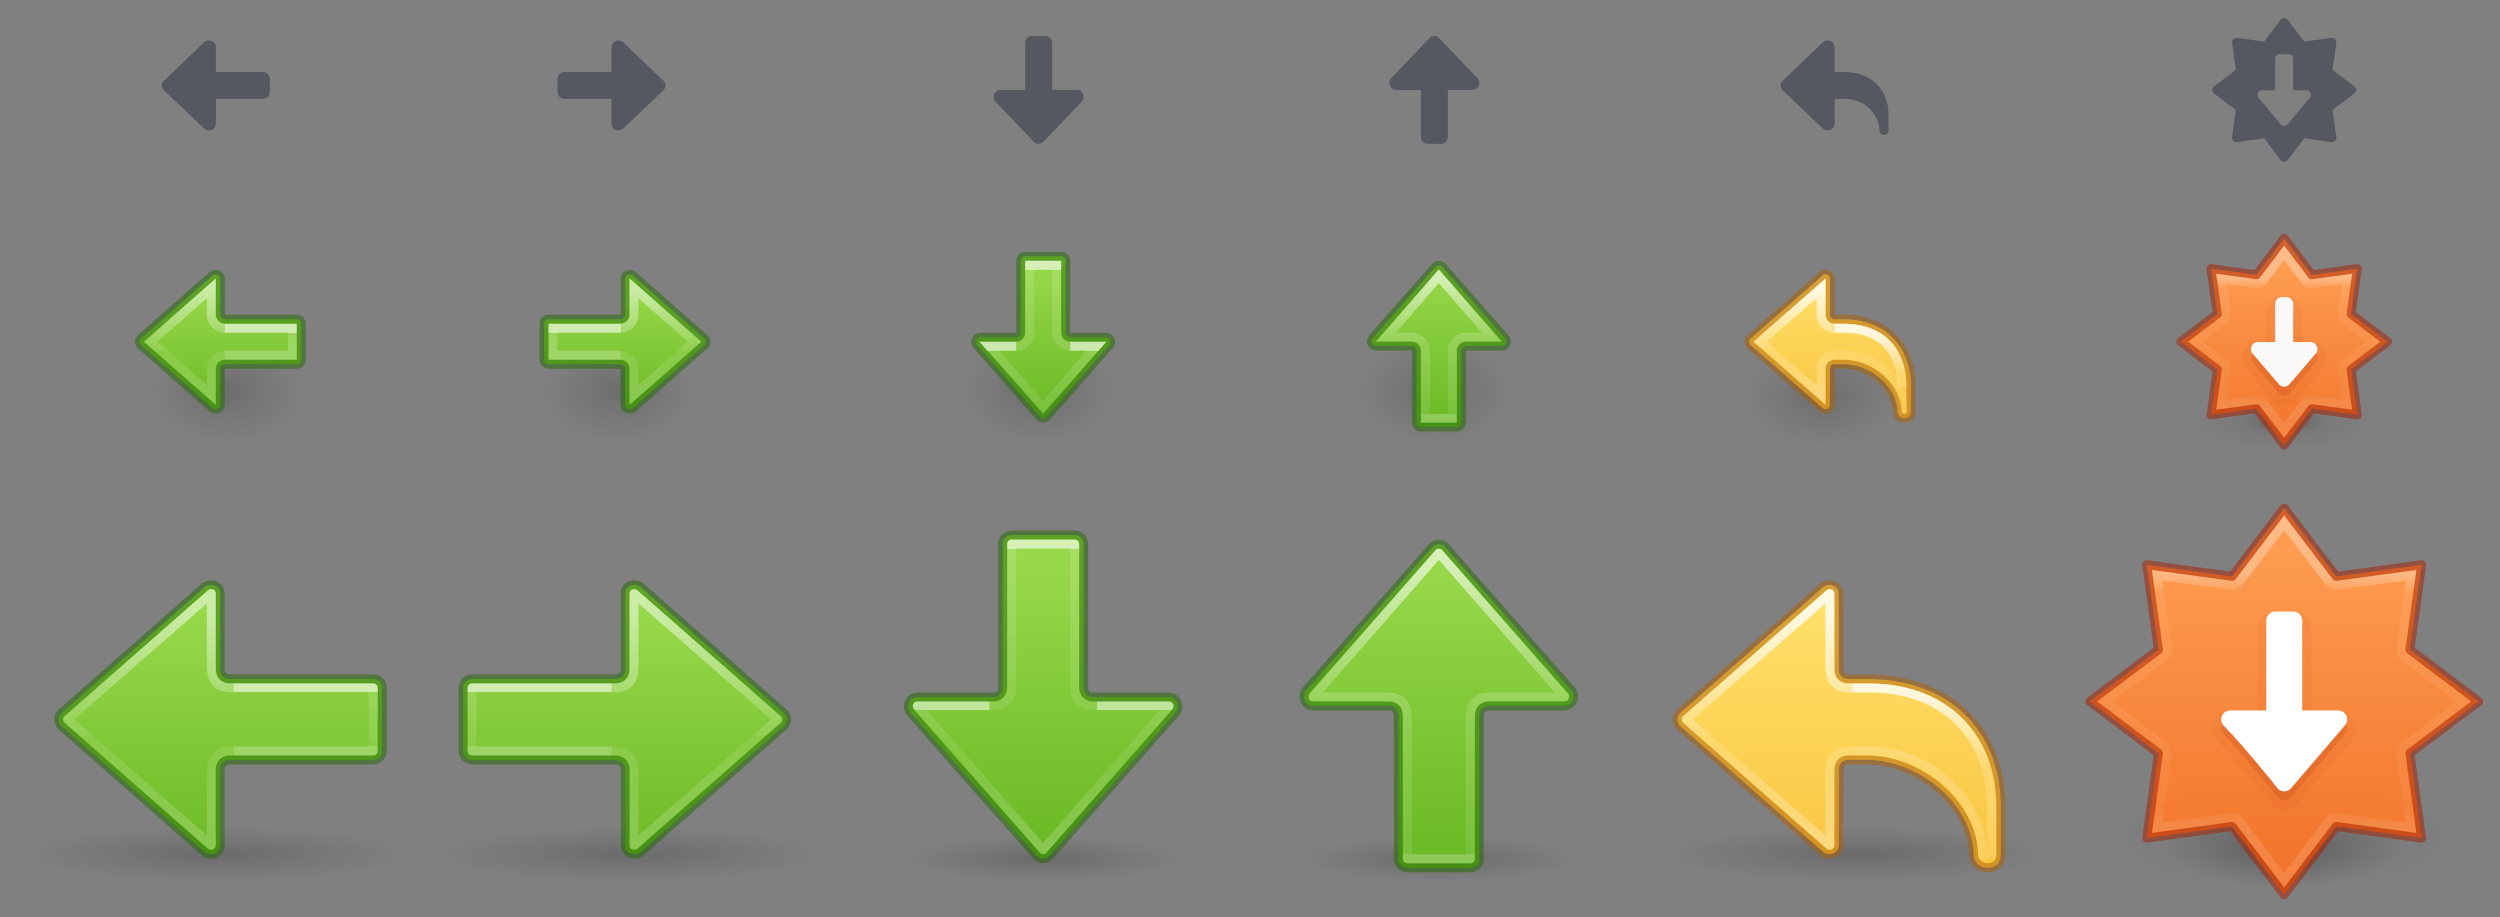<?xml version="1.0" encoding="UTF-8" standalone="no"?>
<svg
   xmlns:osb="http://www.openswatchbook.org/uri/2009/osb"
   xmlns:dc="http://purl.org/dc/elements/1.1/"
   xmlns:cc="http://creativecommons.org/ns#"
   xmlns:rdf="http://www.w3.org/1999/02/22-rdf-syntax-ns#"
   xmlns:svg="http://www.w3.org/2000/svg"
   xmlns="http://www.w3.org/2000/svg"
   xmlns:xlink="http://www.w3.org/1999/xlink"
   xmlns:sodipodi="http://sodipodi.sourceforge.net/DTD/sodipodi-0.dtd"
   xmlns:inkscape="http://www.inkscape.org/namespaces/inkscape"
   id="svg6"
   version="1.1"
   width="278"
   height="102"
   sodipodi:docname="arrows.svg"
   inkscape:version="1.0.2 (e86c870879, 2021-01-15)">
  <rect width="100%" height="100%" fill="#808080" stroke="none"/>
  <sodipodi:namedview
     pagecolor="#ffffff"
     bordercolor="#666666"
     borderopacity="1"
     objecttolerance="10"
     gridtolerance="10"
     guidetolerance="10"
     inkscape:pageopacity="0"
     inkscape:pageshadow="2"
     inkscape:window-width="2560"
     inkscape:window-height="1379"
     id="namedview31"
     showgrid="false"
     showborder="true"
     showguides="true"
     inkscape:guide-bbox="true"
     inkscape:zoom="2.8284271"
     inkscape:cx="24"
     inkscape:cy="24"
     inkscape:window-x="0"
     inkscape:window-y="30"
     inkscape:window-maximized="1"
     inkscape:current-layer="svg6"
     inkscape:document-rotation="0" />
  <defs
     id="defs10">
    <linearGradient
       id="linearGradient1294">
      <stop
         id="stop1286"
         style="stop-color:#ffffff;stop-opacity:1"
         offset="0" />
      <stop
         id="stop1288"
         style="stop-color:#ffffff;stop-opacity:0.235"
         offset="0" />
      <stop
         id="stop1290"
         style="stop-color:#ffffff;stop-opacity:0.157"
         offset="0.333" />
      <stop
         id="stop1292"
         style="stop-color:#ffffff;stop-opacity:0.392"
         offset="1" />
    </linearGradient>
    <linearGradient
       id="linearGradient78">
      <stop
         id="stop74"
         offset="0"
         style="stop-color:#9bdb4d;stop-opacity:1" />
      <stop
         id="stop76"
         offset="1"
         style="stop-color:#68b723;stop-opacity:1" />
    </linearGradient>
    <linearGradient
       id="linearGradient4526"
       osb:paint="solid">
      <stop
         style="stop-color:#ffffff;stop-opacity:1;"
         offset="0"
         id="stop4528" />
    </linearGradient>
    <linearGradient
       y2="28.672"
       x2="-1.34"
       y1="28.672"
       x1="7.628"
       gradientTransform="matrix(0,-2.018,-2.333,0,182.901,76.391)"
       gradientUnits="userSpaceOnUse"
       id="linearGradient1009"
       xlink:href="#linearGradient897" />
    <linearGradient
       y2="28.18"
       x2="-9.294"
       y1="28.18"
       x1="-1.829"
       gradientTransform="matrix(0,-2.009,-2,0,172.359,75.325)"
       gradientUnits="userSpaceOnUse"
       id="linearGradient983-3-2"
       xlink:href="#linearGradient1294" />
    <linearGradient
       id="linearGradient897">
      <stop
         id="stop889"
         style="stop-color:#ffffff;stop-opacity:1"
         offset="0" />
      <stop
         id="stop891"
         style="stop-color:#ffffff;stop-opacity:0.235"
         offset="0" />
      <stop
         id="stop893"
         style="stop-color:#ffffff;stop-opacity:0.157"
         offset="1" />
      <stop
         id="stop895"
         style="stop-color:#ffffff;stop-opacity:0.392"
         offset="1" />
    </linearGradient>
    <linearGradient
       xlink:href="#linearGradient78"
       id="linearGradient942"
       gradientUnits="userSpaceOnUse"
       gradientTransform="matrix(0,1.429,-2,0,137.5,59.428)"
       x1="0.4"
       y1="10.75"
       x2="25.67"
       y2="10.75" />
    <linearGradient
       id="linearGradient5105">
      <stop
         id="stop5107"
         offset="0"
         style="stop-color:black;stop-opacity:1;" />
      <stop
         id="stop5109"
         offset="1"
         style="stop-color:black;stop-opacity:0;" />
    </linearGradient>
    <radialGradient
       xlink:href="#linearGradient5105"
       id="radialGradient2604"
       gradientUnits="userSpaceOnUse"
       gradientTransform="matrix(1.86,0,0,0.31,95.07,89.6)"
       cx="11.25"
       cy="19.031"
       fx="11.25"
       fy="19.031"
       r="8.062" />
    <linearGradient
       y2="35.269"
       x2="-2.521"
       y1="22.402"
       x1="-2.521"
       gradientTransform="matrix(-2.009,0,0,2,21.325,-32.359)"
       gradientUnits="userSpaceOnUse"
       id="linearGradient983-3-2-3"
       xlink:href="#linearGradient971" />
    <linearGradient
       id="linearGradient971">
      <stop
         offset="0"
         style="stop-color:#ffffff;stop-opacity:1"
         id="stop963" />
      <stop
         offset="0.52"
         style="stop-color:#ffffff;stop-opacity:0.235"
         id="stop965" />
      <stop
         offset="0.52"
         style="stop-color:#ffffff;stop-opacity:0.157"
         id="stop967" />
      <stop
         offset="1"
         style="stop-color:#ffffff;stop-opacity:0.392"
         id="stop969" />
    </linearGradient>
    <linearGradient
       y2="29.957"
       x2="5.032"
       y1="27.386"
       x1="5.032"
       gradientTransform="matrix(-2.018,0,0,2.333,22.391,-42.901)"
       gradientUnits="userSpaceOnUse"
       id="linearGradient1009-6"
       xlink:href="#linearGradient897-7" />
    <linearGradient
       id="linearGradient897-7">
      <stop
         id="stop889-5"
         style="stop-color:#ffffff;stop-opacity:1"
         offset="0" />
      <stop
         id="stop891-3"
         style="stop-color:#ffffff;stop-opacity:0.235"
         offset="0" />
      <stop
         id="stop893-5"
         style="stop-color:#ffffff;stop-opacity:0.157"
         offset="1" />
      <stop
         id="stop895-6"
         style="stop-color:#ffffff;stop-opacity:0.392"
         offset="1" />
    </linearGradient>
    <linearGradient
       y2="19.998"
       x2="12"
       y1="4"
       x1="12"
       gradientTransform="matrix(2,0,0,2,0.499,2)"
       gradientUnits="userSpaceOnUse"
       id="linearGradient72"
       xlink:href="#linearGradient78" />
    <radialGradient
       xlink:href="#linearGradient5105"
       id="radialGradient4354-6"
       gradientUnits="userSpaceOnUse"
       gradientTransform="matrix(2.605,0,0,0.372,-5.302,31.919)"
       cx="11.25"
       cy="19.031"
       fx="11.25"
       fy="19.031"
       r="8.062" />
    <linearGradient
       y2="35.269"
       x2="-2.521"
       y1="22.402"
       x1="-2.521"
       gradientTransform="matrix(2.009,0,0,2,26.675,-32.359)"
       gradientUnits="userSpaceOnUse"
       id="linearGradient983-3-2-0"
       xlink:href="#linearGradient971" />
    <linearGradient
       y2="29.957"
       x2="5.032"
       y1="27.386"
       x1="5.032"
       gradientTransform="matrix(2.018,0,0,2.333,25.609,-42.901)"
       gradientUnits="userSpaceOnUse"
       id="linearGradient1009-62"
       xlink:href="#linearGradient897-7" />
    <linearGradient
       y2="19.998"
       x2="12"
       y1="4"
       x1="12"
       gradientTransform="matrix(-2,0,0,2,47.501,2)"
       gradientUnits="userSpaceOnUse"
       id="linearGradient72-2"
       xlink:href="#linearGradient78" />
    <radialGradient
       xlink:href="#linearGradient5105"
       id="radialGradient4354-6-3"
       gradientUnits="userSpaceOnUse"
       gradientTransform="matrix(-2.605,0,0,0.372,53.302,31.919)"
       cx="11.25"
       cy="19.031"
       fx="11.25"
       fy="19.031"
       r="8.062" />
    <linearGradient
       xlink:href="#linearGradient897-8"
       id="linearGradient1009-2"
       gradientUnits="userSpaceOnUse"
       gradientTransform="matrix(0,2.018,-2.333,0,90.901,25.609)"
       x1="-8.232"
       y1="28.672"
       x2="7.628"
       y2="28.672" />
    <linearGradient
       id="linearGradient897-8">
      <stop
         offset="0"
         style="stop-color:#ffffff;stop-opacity:1"
         id="stop889-9" />
      <stop
         offset="0.5"
         style="stop-color:#ffffff;stop-opacity:0.235"
         id="stop891-7" />
      <stop
         offset="1"
         style="stop-color:#ffffff;stop-opacity:0.157"
         id="stop893-3" />
      <stop
         offset="1"
         style="stop-color:#ffffff;stop-opacity:0.392"
         id="stop895-61" />
    </linearGradient>
    <linearGradient
       y2="9.25"
       x2="-0.56"
       y1="9.25"
       x1="25.368"
       gradientTransform="matrix(0,-1.429,-2,0,45.5,42.572)"
       gradientUnits="userSpaceOnUse"
       id="linearGradient942-2"
       xlink:href="#linearGradient78" />
    <radialGradient
       xlink:href="#linearGradient5105"
       id="radialGradient2604-1"
       gradientUnits="userSpaceOnUse"
       gradientTransform="matrix(1.86,0,0,0.31,3.07,35.6)"
       cx="11.25"
       cy="19.031"
       fx="11.25"
       fy="19.031"
       r="8.062" />
    <linearGradient
       xlink:href="#linearGradient1597"
       id="linearGradient940-2"
       gradientUnits="userSpaceOnUse"
       gradientTransform="matrix(0,-1.005,1,0,-42.037,39.538)"
       x1="35.374"
       y1="53.037"
       x2="18.961"
       y2="53.037" />
    <linearGradient
       id="linearGradient1597">
      <stop
         id="stop1589"
         style="stop-color:#ffffff;stop-opacity:1"
         offset="0" />
      <stop
         id="stop1591"
         style="stop-color:#ffffff;stop-opacity:0.235"
         offset="0" />
      <stop
         id="stop1593"
         style="stop-color:#ffffff;stop-opacity:0.157"
         offset="1" />
      <stop
         id="stop1595"
         style="stop-color:#ffffff;stop-opacity:0.392"
         offset="1" />
    </linearGradient>
    <linearGradient
       y2="57.037"
       x2="19.448"
       y1="57.037"
       x1="26.416"
       gradientTransform="matrix(0,-1.005,1,0,-42.037,39.538)"
       gradientUnits="userSpaceOnUse"
       id="linearGradient940"
       xlink:href="#linearGradient1356" />
    <linearGradient
       id="linearGradient1356">
      <stop
         offset="0"
         style="stop-color:#ffffff;stop-opacity:1"
         id="stop1348" />
      <stop
         offset="0.001"
         style="stop-color:#ffffff;stop-opacity:0.235"
         id="stop1350" />
      <stop
         offset="1"
         style="stop-color:#ffffff;stop-opacity:0.157"
         id="stop1352" />
      <stop
         offset="1"
         style="stop-color:#ffffff;stop-opacity:0.392"
         id="stop1354" />
    </linearGradient>
    <linearGradient
       y2="7.473"
       x2="21.121"
       y1="7.473"
       x1="2.11"
       gradientTransform="rotate(90,11.502,11.501)"
       gradientUnits="userSpaceOnUse"
       id="linearGradient72-0"
       xlink:href="#linearGradient78" />
    <radialGradient
       gradientTransform="matrix(-0.53,0,0,-0.353,22.513,21.836)"
       gradientUnits="userSpaceOnUse"
       xlink:href="#linearGradient5105"
       id="radialGradient3862-3"
       fy="36.421"
       fx="24.837"
       r="15.645"
       cy="36.421"
       cx="24.837" />
    <linearGradient
       xlink:href="#linearGradient971"
       id="linearGradient983-3-2-06"
       gradientUnits="userSpaceOnUse"
       gradientTransform="matrix(-1.005,0,0,1,10.857,-16.18)"
       x1="-2.521"
       y1="22.402"
       x2="-2.521"
       y2="35.269" />
    <linearGradient
       xlink:href="#linearGradient1019"
       id="linearGradient1009-1"
       gradientUnits="userSpaceOnUse"
       gradientTransform="matrix(-0.879,0,0,1,10.423,-16.672)"
       x1="5.032"
       y1="27.672"
       x2="5.032"
       y2="29.672" />
    <linearGradient
       id="linearGradient1019">
      <stop
         offset="0"
         style="stop-color:#ffffff;stop-opacity:1"
         id="stop1011" />
      <stop
         offset="0"
         style="stop-color:#ffffff;stop-opacity:0.235"
         id="stop1013" />
      <stop
         offset="1"
         style="stop-color:#ffffff;stop-opacity:0.392"
         id="stop1017" />
    </linearGradient>
    <linearGradient
       xlink:href="#linearGradient78"
       id="linearGradient72-5"
       gradientUnits="userSpaceOnUse"
       gradientTransform="translate(-3.6e-4,1)"
       x1="12"
       y1="4"
       x2="12"
       y2="19.998" />
    <radialGradient
       cx="24.837"
       cy="36.421"
       r="15.645"
       fx="24.837"
       fy="36.421"
       id="radialGradient3862"
       xlink:href="#linearGradient5105"
       gradientUnits="userSpaceOnUse"
       gradientTransform="matrix(-0.53,0,0,-0.353,22.513,21.836)" />
    <linearGradient
       y2="35.269"
       x2="-2.521"
       y1="22.402"
       x1="-2.521"
       gradientTransform="matrix(1.005,0,0,1,13.143,-16.18)"
       gradientUnits="userSpaceOnUse"
       id="linearGradient983-3-2-5"
       xlink:href="#linearGradient971" />
    <linearGradient
       y2="29.672"
       x2="5.032"
       y1="27.672"
       x1="5.032"
       gradientTransform="matrix(0.879,0,0,1,13.577,-16.672)"
       gradientUnits="userSpaceOnUse"
       id="linearGradient1009-4"
       xlink:href="#linearGradient1019" />
    <linearGradient
       y2="19.998"
       x2="12"
       y1="4"
       x1="12"
       gradientTransform="matrix(-1,0,0,1,24,1)"
       gradientUnits="userSpaceOnUse"
       id="linearGradient72-7"
       xlink:href="#linearGradient78" />
    <radialGradient
       gradientTransform="matrix(-0.53,0,0,-0.353,22.513,21.836)"
       gradientUnits="userSpaceOnUse"
       xlink:href="#linearGradient5105"
       id="radialGradient3862-8"
       fy="36.421"
       fx="24.837"
       r="15.645"
       cy="36.421"
       cx="24.837" />
    <linearGradient
       y2="54.037"
       x2="35.374"
       y1="54.037"
       x1="20.443"
       gradientTransform="matrix(0,1.005,1,0,-41.537,-15.538)"
       gradientUnits="userSpaceOnUse"
       id="linearGradient940-5"
       xlink:href="#linearGradient1597-6" />
    <linearGradient
       id="linearGradient1597-6">
      <stop
         id="stop1589-2"
         style="stop-color:#ffffff;stop-opacity:1"
         offset="0" />
      <stop
         id="stop1591-9"
         style="stop-color:#ffffff;stop-opacity:0.235"
         offset="0.469" />
      <stop
         id="stop1593-1"
         style="stop-color:#ffffff;stop-opacity:0.157"
         offset="1" />
      <stop
         id="stop1595-2"
         style="stop-color:#ffffff;stop-opacity:0.392"
         offset="1" />
    </linearGradient>
    <linearGradient
       y2="6.003"
       x2="1.936"
       y1="6.003"
       x1="21.11"
       gradientTransform="matrix(0,-1,-1,0,23.003,24)"
       gradientUnits="userSpaceOnUse"
       id="linearGradient72-9"
       xlink:href="#linearGradient78" />
    <radialGradient
       gradientTransform="matrix(-0.53,0,0,-0.353,22.513,21.836)"
       gradientUnits="userSpaceOnUse"
       xlink:href="#linearGradient5105"
       id="radialGradient3862-3-6"
       fy="36.421"
       fx="24.837"
       r="15.645"
       cy="36.421"
       cx="24.837" />
    <linearGradient
       y2="35.954"
       x2="5.885"
       y1="26.736"
       x1="5.885"
       gradientTransform="matrix(2.009,0,0,2,14.16,-32.343)"
       gradientUnits="userSpaceOnUse"
       id="linearGradient1903-0-3"
       xlink:href="#linearGradient2181" />
    <linearGradient
       id="linearGradient2181">
      <stop
         id="stop2173"
         style="stop-color:#ffffff;stop-opacity:1"
         offset="0" />
      <stop
         id="stop2175"
         style="stop-color:#ffffff;stop-opacity:0.235"
         offset="0.447" />
      <stop
         id="stop2177"
         style="stop-color:#ffffff;stop-opacity:0.157"
         offset="1" />
      <stop
         id="stop2179"
         style="stop-color:#ffffff;stop-opacity:0.392"
         offset="1" />
    </linearGradient>
    <linearGradient
       xlink:href="#linearGradient50"
       id="linearGradient1903-5"
       gradientUnits="userSpaceOnUse"
       gradientTransform="matrix(2.009,0,0,2,14.16,-32.343)"
       x1="5.885"
       y1="20.383"
       x2="5.885"
       y2="38.172" />
    <linearGradient
       id="linearGradient50">
      <stop
         offset="0"
         style="stop-color:#ffffff;stop-opacity:1"
         id="stop42" />
      <stop
         offset="0.501"
         style="stop-color:#ffffff;stop-opacity:0.235"
         id="stop44" />
      <stop
         offset="1"
         style="stop-color:#ffffff;stop-opacity:0.157"
         id="stop46" />
      <stop
         offset="1"
         style="stop-color:#ffffff;stop-opacity:0.392"
         id="stop48" />
    </linearGradient>
    <linearGradient
       y2="35.269"
       x2="-2.521"
       y1="22.402"
       x1="-2.521"
       gradientTransform="matrix(2.009,0,0,2,24.659,-32.359)"
       gradientUnits="userSpaceOnUse"
       id="linearGradient983-3-2-8"
       xlink:href="#linearGradient971" />
    <linearGradient
       y2="19.998"
       x2="12"
       y1="4"
       x1="12"
       gradientTransform="matrix(-2,0,0,2,45.485,2)"
       gradientUnits="userSpaceOnUse"
       id="linearGradient72-72"
       xlink:href="#linearGradient841" />
    <linearGradient
       id="linearGradient841">
      <stop
         id="stop837"
         offset="0"
         style="stop-color:#ffe16b;stop-opacity:1" />
      <stop
         id="stop839"
         offset="1"
         style="stop-color:#f9c440;stop-opacity:1" />
    </linearGradient>
    <radialGradient
       xlink:href="#linearGradient5105"
       id="radialGradient4354-6-2"
       gradientUnits="userSpaceOnUse"
       gradientTransform="matrix(-2.605,0,0,0.372,53.802,31.919)"
       cx="11.25"
       cy="19.031"
       fx="11.25"
       fy="19.031"
       r="8.062" />
    <linearGradient
       y2="35.954"
       x2="5.885"
       y1="26.736"
       x1="5.885"
       gradientTransform="matrix(-2.009,0,0,2,33.84,-32.343)"
       gradientUnits="userSpaceOnUse"
       id="linearGradient1903-0-3-1"
       xlink:href="#linearGradient2181" />
    <linearGradient
       xlink:href="#linearGradient50"
       id="linearGradient1903-5-0"
       gradientUnits="userSpaceOnUse"
       gradientTransform="matrix(-2.009,0,0,2,33.84,-32.343)"
       x1="5.885"
       y1="20.383"
       x2="5.885"
       y2="38.172" />
    <linearGradient
       y2="35.269"
       x2="-2.521"
       y1="22.402"
       x1="-2.521"
       gradientTransform="matrix(-2.009,0,0,2,23.341,-32.359)"
       gradientUnits="userSpaceOnUse"
       id="linearGradient983-3-2-1"
       xlink:href="#linearGradient971" />
    <linearGradient
       y2="19.998"
       x2="12"
       y1="4"
       x1="12"
       gradientTransform="matrix(2,0,0,2,2.515,2)"
       gradientUnits="userSpaceOnUse"
       id="linearGradient72-76"
       xlink:href="#linearGradient78" />
    <radialGradient
       xlink:href="#linearGradient5105"
       id="radialGradient4354-6-7"
       gradientUnits="userSpaceOnUse"
       gradientTransform="matrix(2.605,0,0,0.372,-5.802,31.919)"
       cx="11.25"
       cy="19.031"
       fx="11.25"
       fy="19.031"
       r="8.062" />
    <linearGradient
       xlink:href="#linearGradient4806-6-2"
       id="linearGradient3293-3-6"
       gradientUnits="userSpaceOnUse"
       gradientTransform="matrix(6.77,0,0,6.733,-394.822,-94.219)"
       x1="61.238"
       y1="15.479"
       x2="61.238"
       y2="19.636" />
    <linearGradient
       id="linearGradient4806-6-2">
      <stop
         id="stop4808-7-9"
         style="stop-color:#ffffff;stop-opacity:1"
         offset="0" />
      <stop
         id="stop4810-5-1"
         style="stop-color:#ffffff;stop-opacity:0.235"
         offset="0.071" />
      <stop
         id="stop4812-3-2"
         style="stop-color:#ffffff;stop-opacity:0.157"
         offset="0.929" />
      <stop
         id="stop4814-5-7"
         style="stop-color:#ffffff;stop-opacity:0.392"
         offset="1" />
    </linearGradient>
    <linearGradient
       gradientTransform="matrix(2.364,0,0,1.757,-4855.48,-5656.916)"
       gradientUnits="userSpaceOnUse"
       xlink:href="#linearGradient854"
       id="linearGradient11527-6-5-3-6"
       y2="3244.851"
       x2="2065.696"
       y1="3220.528"
       x1="2065.696" />
    <linearGradient
       id="linearGradient854">
      <stop
         id="stop850"
         offset="0"
         style="stop-color:#ffa154;stop-opacity:1" />
      <stop
         id="stop852"
         offset="1"
         style="stop-color:#f37329;stop-opacity:1" />
    </linearGradient>
    <radialGradient
       r="62.769"
       fy="185.297"
       fx="99.189"
       cy="185.297"
       cx="99.189"
       gradientTransform="matrix(0.382,7.5555777e-8,-1.8372241e-8,0.112,-5.925,36.336)"
       gradientUnits="userSpaceOnUse"
       id="radialGradient3300-8"
       xlink:href="#linearGradient5105" />
    <radialGradient
       r="62.769"
       fy="185.297"
       fx="99.189"
       cy="185.297"
       cx="99.189"
       gradientTransform="matrix(0.255,5.3967361e-8,-1.2248161e-8,0.08,6.716,44.241)"
       gradientUnits="userSpaceOnUse"
       id="radialGradient4192-6"
       xlink:href="#linearGradient5105" />
    <linearGradient
       xlink:href="#linearGradient4806-6"
       id="linearGradient3293-3"
       gradientUnits="userSpaceOnUse"
       gradientTransform="matrix(3.568,0,0,3.568,-192.715,-50.625)"
       x1="61.219"
       y1="15.591"
       x2="61.219"
       y2="19.515" />
    <linearGradient
       id="linearGradient4806-6">
      <stop
         id="stop4808-7"
         style="stop-color:#ffffff;stop-opacity:1"
         offset="0" />
      <stop
         id="stop4810-5"
         style="stop-color:#ffffff;stop-opacity:0.235"
         offset="0.076" />
      <stop
         id="stop4812-3"
         style="stop-color:#ffffff;stop-opacity:0.157"
         offset="0.929" />
      <stop
         id="stop4814-5"
         style="stop-color:#ffffff;stop-opacity:0.392"
         offset="1" />
    </linearGradient>
    <linearGradient
       gradientTransform="matrix(1.257,0,0,0.94,-2567.625,-3026.47)"
       gradientUnits="userSpaceOnUse"
       xlink:href="#linearGradient854"
       id="linearGradient11527-6-5-3-6-9"
       y2="3244.851"
       x2="2065.696"
       y1="3220.528"
       x1="2065.696" />
    <radialGradient
       cx="99.157"
       cy="186.171"
       r="62.769"
       fx="99.157"
       fy="186.171"
       id="radialGradient3108"
       xlink:href="#linearGradient3820-7-2-2"
       gradientUnits="userSpaceOnUse"
       gradientTransform="matrix(0.159,0,0,0.051,12.203,11.381)" />
    <linearGradient
       id="linearGradient3820-7-2-2">
      <stop
         offset="0"
         style="stop-color:#3d3d3d;stop-opacity:1"
         id="stop3822-2-6-36" />
      <stop
         offset="0.5"
         style="stop-color:#686868;stop-opacity:0.498"
         id="stop3864-8-7-6" />
      <stop
         offset="1"
         style="stop-color:#686868;stop-opacity:0"
         id="stop3824-1-2-4" />
    </linearGradient>
    <linearGradient
       y2="35.272"
       x2="5.885"
       y1="27.314"
       x1="5.885"
       gradientTransform="matrix(1.005,0,0,1,27.088,-16.172)"
       gradientUnits="userSpaceOnUse"
       id="linearGradient1903-0-3-8"
       xlink:href="#linearGradient2181-1" />
    <linearGradient
       id="linearGradient2181-1">
      <stop
         id="stop2173-2"
         style="stop-color:#ffffff;stop-opacity:1"
         offset="0" />
      <stop
         id="stop2175-9"
         style="stop-color:#ffffff;stop-opacity:0.235"
         offset="0.589" />
      <stop
         id="stop2177-3"
         style="stop-color:#ffffff;stop-opacity:0.157"
         offset="1" />
      <stop
         id="stop2179-9"
         style="stop-color:#ffffff;stop-opacity:0.392"
         offset="1" />
    </linearGradient>
    <linearGradient
       xlink:href="#linearGradient50"
       id="linearGradient1903-5-08"
       gradientUnits="userSpaceOnUse"
       gradientTransform="matrix(1.005,0,0,1,27.088,-16.172)"
       x1="5.885"
       y1="20.383"
       x2="5.885"
       y2="38.172" />
    <linearGradient
       xlink:href="#linearGradient971"
       id="linearGradient983-3-2-6"
       gradientUnits="userSpaceOnUse"
       gradientTransform="matrix(1.005,0,0,1,32.088,-16.172)"
       x1="-2.521"
       y1="22.402"
       x2="-2.521"
       y2="35.269" />
    <linearGradient
       y2="13.364"
       x2="-22.384"
       y1="-3.866"
       x1="-22.384"
       gradientTransform="translate(48.441,7.688)"
       gradientUnits="userSpaceOnUse"
       id="linearGradient1108"
       xlink:href="#linearGradient841" />
    <radialGradient
       gradientTransform="matrix(0.53,0,0,-0.353,17.487,30.836)"
       gradientUnits="userSpaceOnUse"
       xlink:href="#linearGradient5105"
       id="radialGradient3140"
       fy="36.421"
       fx="24.837"
       r="15.645"
       cy="36.421"
       cx="24.837" />
  </defs>
  <path
     d="m 131,95.5 a 15,2.5 0 1 1 -30,0 15,2.5 0 1 1 30,0 z"
     id="path4346"
     style="display:inline;overflow:visible;visibility:visible;opacity:0.163;fill:url(#radialGradient2604);fill-opacity:1;fill-rule:nonzero;stroke:none;stroke-width:2.446;stroke-linecap:butt;stroke-linejoin:miter;stroke-miterlimit:4;stroke-dasharray:none;stroke-dashoffset:0;stroke-opacity:1;marker:none;marker-start:none;marker-mid:none;marker-end:none" />
  <path
     id="rect917"
     style="font-variation-settings:normal;vector-effect:none;fill:url(#linearGradient942);fill-opacity:1;stroke:#206b00;stroke-width:1;stroke-linecap:round;stroke-linejoin:round;stroke-miterlimit:4;stroke-dasharray:none;stroke-dashoffset:0;stroke-opacity:0.5;stop-color:#000000"
     d="m 130.973,78.568 h -0.008 c 0,0.325 -0.129,0.595 -0.336,0.789 -0.015,0.013 -0.029,0.029 -0.043,0.043 l -13.898,15.783 c -0.182,0.182 -0.428,0.289 -0.699,0.289 -0.269,0 -0.502,-0.107 -0.695,-0.289 L 101.395,79.4 c -0.014,-0.014 -0.028,-0.03 -0.043,-0.043 -0.207,-0.194 -0.336,-0.464 -0.336,-0.789 0,-0.603 0.431,-1.055 1.012,-1.055 h 8.475 c 0.542,3.78e-4 0.996,-0.475 0.996,-1.059 V 60.5 c 0,-0.572 0.428,-1 1,-1 h 7.006 c 0.572,0 1,0.428 1,1 v 16.053 c 0.05,0.535 0.482,0.961 0.992,0.961 h 8.477 c 0.581,0 1,0.451 1,1.055 z" />
  <path
     id="rect1007"
     style="font-variation-settings:normal;opacity:0.6;vector-effect:none;fill:none;fill-opacity:1;stroke:url(#linearGradient1009);stroke-width:1;stroke-linecap:butt;stroke-linejoin:round;stroke-miterlimit:4;stroke-dasharray:none;stroke-dashoffset:0;stroke-opacity:1;marker:none;marker-start:none;marker-mid:none;marker-end:none;stop-color:#000000"
     d="M 121.996,78.5 C 120,78.5 119.501,77.654 119.5,76 V 60.5 h -7 V 76 c -5.4e-4,1.654 -0.5,2.5 -2.484,2.5" />
  <path
     id="path873-5-5-2-6-1"
     style="font-variation-settings:normal;opacity:0.5;vector-effect:none;fill:none;fill-opacity:1;stroke:url(#linearGradient983-3-2);stroke-width:1;stroke-linecap:butt;stroke-linejoin:round;stroke-miterlimit:4;stroke-dasharray:none;stroke-dashoffset:0;stroke-opacity:1;marker:none;marker-start:none;marker-mid:none;marker-end:none;stop-color:#000000"
     d="M 110.016,78.5 H 102 l 14,16 14,-16 h -8.004" />
  <g
     id="g89"
     transform="translate(46,56)">
    <path
       style="display:inline;overflow:visible;visibility:visible;opacity:0.163;fill:url(#radialGradient4354-6);fill-opacity:1;fill-rule:nonzero;stroke:none;stroke-width:2.446;stroke-linecap:butt;stroke-linejoin:miter;stroke-miterlimit:4;stroke-dasharray:none;stroke-dashoffset:0;stroke-opacity:1;marker:none;marker-start:none;marker-mid:none;marker-end:none"
       id="path4346-1"
       d="M 45,39 A 21,3 0 1 1 3,39 21,3 0 1 1 45,39 Z" />
    <path
       d="m 24.568,9.027 v 0.008 c 0.325,0 0.595,0.129 0.789,0.336 0.013,0.015 0.029,0.029 0.043,0.043 L 41.184,23.312 c 0.182,0.182 0.289,0.428 0.289,0.699 0,0.269 -0.107,0.502 -0.289,0.695 l -15.784,13.898 c -0.014,0.014 -0.03,0.028 -0.043,0.043 -0.194,0.207 -0.464,0.336 -0.789,0.336 -0.603,0 -1.055,-0.431 -1.055,-1.012 v -8.475 c 3.78e-4,-0.542 -0.475,-0.996 -1.059,-0.996 H 6.5 c -0.572,0 -1,-0.428 -1,-1 v -7.006 c 0,-0.572 0.428,-1 1,-1 h 16.052 c 0.535,-0.05 0.961,-0.482 0.961,-0.992 V 10.027 c 0,-0.581 0.451,-1 1.055,-1 z"
       style="font-variation-settings:normal;vector-effect:none;fill:url(#linearGradient72);fill-opacity:1;stroke:#206b00;stroke-width:1;stroke-linecap:round;stroke-linejoin:round;stroke-miterlimit:4;stroke-dasharray:none;stroke-dashoffset:0;stroke-opacity:0.5;stop-color:#000000"
       id="path873-5-5" />
    <path
       id="rect1007-2"
       style="font-variation-settings:normal;opacity:0.6;vector-effect:none;fill:none;fill-opacity:1;stroke:url(#linearGradient1009-6);stroke-width:1;stroke-linecap:butt;stroke-linejoin:round;stroke-miterlimit:4;stroke-dasharray:none;stroke-dashoffset:0;stroke-opacity:1;marker:none;marker-start:none;marker-mid:none;marker-end:none;stop-color:#000000"
       d="M 22,27.5 H 6.5 V 20.5 H 22" />
    <path
       id="path873-5-5-2-6-1-7"
       style="font-variation-settings:normal;opacity:0.5;vector-effect:none;fill:none;fill-opacity:1;stroke:url(#linearGradient983-3-2-3);stroke-width:1;stroke-linecap:butt;stroke-linejoin:round;stroke-miterlimit:4;stroke-dasharray:none;stroke-dashoffset:0;stroke-opacity:1;marker:none;marker-start:none;marker-mid:none;marker-end:none;stop-color:#000000"
       d="m 22,27.5 c 1.654,5.36e-4 2.5,0.5 2.5,2.484 V 38 l 16,-14 -16,-14 v 8.004 C 24.5,20 23.654,20.499 22,20.5" />
  </g>
  <g
     id="g137"
     transform="translate(0,56)">
    <path
       style="display:inline;overflow:visible;visibility:visible;opacity:0.163;fill:url(#radialGradient4354-6-3);fill-opacity:1;fill-rule:nonzero;stroke:none;stroke-width:2.446;stroke-linecap:butt;stroke-linejoin:miter;stroke-miterlimit:4;stroke-dasharray:none;stroke-dashoffset:0;stroke-opacity:1;marker:none;marker-start:none;marker-mid:none;marker-end:none"
       id="path4346-7"
       d="M 3,39 A 21,3 0 1 0 45,39 21,3 0 1 0 3,39 Z" />
    <path
       d="m 23.432,9.027 v 0.008 c -0.325,0 -0.595,0.129 -0.789,0.336 -0.013,0.015 -0.029,0.029 -0.043,0.043 L 6.816,23.312 c -0.182,0.182 -0.289,0.428 -0.289,0.699 0,0.269 0.107,0.502 0.289,0.695 l 15.784,13.898 c 0.014,0.014 0.03,0.028 0.043,0.043 0.194,0.207 0.464,0.336 0.789,0.336 0.603,0 1.055,-0.431 1.055,-1.012 v -8.475 c -3.78e-4,-0.542 0.475,-0.996 1.059,-0.996 h 15.955 c 0.572,0 1,-0.428 1,-1 v -7.006 c 0,-0.572 -0.428,-1 -1,-1 H 25.448 c -0.535,-0.05 -0.961,-0.482 -0.961,-0.992 V 10.027 c 0,-0.581 -0.451,-1 -1.055,-1 z"
       style="font-variation-settings:normal;vector-effect:none;fill:url(#linearGradient72-2);fill-opacity:1;stroke:#206b00;stroke-width:1;stroke-linecap:round;stroke-linejoin:round;stroke-miterlimit:4;stroke-dasharray:none;stroke-dashoffset:0;stroke-opacity:0.5;stop-color:#000000"
       id="path873-5-5-5" />
    <path
       id="rect1007-9"
       style="font-variation-settings:normal;opacity:0.6;vector-effect:none;fill:none;fill-opacity:1;stroke:url(#linearGradient1009-62);stroke-width:1;stroke-linecap:butt;stroke-linejoin:round;stroke-miterlimit:4;stroke-dasharray:none;stroke-dashoffset:0;stroke-opacity:1;marker:none;marker-start:none;marker-mid:none;marker-end:none;stop-color:#000000"
       d="M 26,27.5 H 41.5 V 20.5 H 26" />
    <path
       id="path873-5-5-2-6-1-2"
       style="font-variation-settings:normal;opacity:0.5;vector-effect:none;fill:none;fill-opacity:1;stroke:url(#linearGradient983-3-2-0);stroke-width:1;stroke-linecap:butt;stroke-linejoin:round;stroke-miterlimit:4;stroke-dasharray:none;stroke-dashoffset:0;stroke-opacity:1;marker:none;marker-start:none;marker-mid:none;marker-end:none;stop-color:#000000"
       d="m 26,27.5 c -1.654,5.36e-4 -2.5,0.5 -2.5,2.484 V 38 l -16,-14 16,-14 v 8.004 c 0,1.996 0.846,2.496 2.5,2.496" />
  </g>
  <g
     id="g179"
     transform="translate(136,54)">
    <path
       d="m 39,41.5 a 15,2.5 0 1 1 -30,0 15,2.5 0 1 1 30,0 z"
       id="path4346-78"
       style="display:inline;overflow:visible;visibility:visible;opacity:0.163;fill:url(#radialGradient2604-1);fill-opacity:1;fill-rule:nonzero;stroke:none;stroke-width:2.446;stroke-linecap:butt;stroke-linejoin:miter;stroke-miterlimit:4;stroke-dasharray:none;stroke-dashoffset:0;stroke-opacity:1;marker:none;marker-start:none;marker-mid:none;marker-end:none" />
    <path
       d="m 38.973,23.432 h -0.008 c 0,-0.325 -0.129,-0.595 -0.336,-0.789 -0.015,-0.013 -0.029,-0.029 -0.043,-0.043 L 24.688,6.816 c -0.182,-0.182 -0.428,-0.289 -0.699,-0.289 -0.269,0 -0.502,0.107 -0.695,0.289 L 9.395,22.6 c -0.014,0.014 -0.028,0.03 -0.043,0.043 -0.207,0.194 -0.336,0.464 -0.336,0.789 0,0.603 0.431,1.055 1.012,1.055 h 8.475 c 0.542,-3.78e-4 0.996,0.475 0.996,1.059 v 15.955 c 0,0.572 0.428,1 1,1 h 7.006 c 0.572,0 1,-0.428 1,-1 V 25.447 c 0.05,-0.535 0.482,-0.961 0.992,-0.961 h 8.477 c 0.581,0 1,-0.451 1,-1.055 z"
       style="font-variation-settings:normal;vector-effect:none;fill:url(#linearGradient942-2);fill-opacity:1;stroke:#206b00;stroke-width:1;stroke-linecap:round;stroke-linejoin:round;stroke-miterlimit:4;stroke-dasharray:none;stroke-dashoffset:0;stroke-opacity:0.5;stop-color:#000000"
       id="rect917-4" />
    <path
       d="m 24,7.5 -14,16 h 8.016 c 1.984,0 2.484,0.846 2.484,2.5 v 15.5 h 7 V 26 c 5.36e-4,-1.654 0.5,-2.5 2.496,-2.5 H 38 Z"
       style="font-variation-settings:normal;opacity:0.6;vector-effect:none;fill:none;fill-opacity:1;stroke:url(#linearGradient1009-2);stroke-width:1;stroke-linecap:butt;stroke-linejoin:round;stroke-miterlimit:4;stroke-dasharray:none;stroke-dashoffset:0;stroke-opacity:1;marker:none;marker-start:none;marker-mid:none;marker-end:none;stop-color:#000000"
       id="rect1007-5" />
  </g>
  <g
     id="g241"
     transform="translate(104,26)">
    <g
       id="layer1"
       transform="matrix(-1,0,0,1,20.85,8.548)">
      <path
         style="display:inline;overflow:visible;visibility:visible;opacity:0.141;fill:url(#radialGradient3862-3);fill-opacity:1;fill-rule:evenodd;stroke:none;stroke-width:1;marker:none"
         id="path3501-0"
         d="m 1.059,8.976 a 8.291,5.524 0 1 1 16.582,0 8.291,5.524 0 0 1 -16.582,0 z" />
    </g>
    <path
       d="m 19.489,12.034 h -0.004 c 0,0.162 -0.064,0.297 -0.168,0.395 -0.007,0.007 -0.015,0.014 -0.021,0.021 l -6.949,7.892 c -0.091,0.091 -0.214,0.145 -0.35,0.145 -0.135,0 -0.251,-0.054 -0.348,-0.145 L 4.7,12.45 c -0.007,-0.007 -0.014,-0.015 -0.021,-0.021 -0.104,-0.097 -0.168,-0.232 -0.168,-0.395 0,-0.302 0.215,-0.527 0.506,-0.527 h 3.988 c 0.271,1.89e-4 0.498,-0.238 0.498,-0.529 V 3 c 0,-0.286 0.214,-0.5 0.5,-0.5 h 4 c 0.286,0 0.5,0.214 0.5,0.5 v 8.026 c 0.025,0.268 0.241,0.481 0.496,0.48 h 3.99 c 0.29,0 0.5,0.226 0.5,0.527 z"
       style="font-variation-settings:normal;vector-effect:none;fill:url(#linearGradient72-0);fill-opacity:1;stroke:#206b00;stroke-width:1;stroke-linecap:round;stroke-linejoin:round;stroke-miterlimit:4;stroke-dasharray:none;stroke-dashoffset:0;stroke-opacity:0.5;stop-color:#000000"
       id="path873-5-5-1" />
    <path
       d="M 9,12.498 H 6 l 6,6.797 5.928,-6.797 H 15"
       style="font-variation-settings:normal;opacity:0.6;vector-effect:none;fill:none;fill-opacity:1;stroke:url(#linearGradient940);stroke-width:1;stroke-linecap:butt;stroke-linejoin:miter;stroke-miterlimit:4;stroke-dasharray:none;stroke-dashoffset:0;stroke-opacity:1;marker:none;marker-start:none;marker-mid:none;marker-end:none;stop-color:#000000"
       id="path873-5-5-2" />
    <path
       d="m 15,12.5 c -0.827,0 -1.498,-0.729 -1.498,-1.5 0,0 -0.05,-5.013 -0.002,-7.5 H 10.5 V 11 h -0.002 C 10.498,11.698 10,12.5 9,12.5"
       style="font-variation-settings:normal;opacity:0.6;vector-effect:none;fill:none;fill-opacity:1;stroke:url(#linearGradient940-2);stroke-width:1;stroke-linecap:butt;stroke-linejoin:miter;stroke-miterlimit:4;stroke-dasharray:none;stroke-dashoffset:0;stroke-opacity:1;marker:none;marker-start:none;marker-mid:none;marker-end:none;stop-color:#000000"
       id="path873-5-5-2-6" />
  </g>
  <g
     id="g296"
     transform="translate(58,26)">
    <g
       transform="matrix(-1,0,0,1,20.061,8.548)"
       id="layer1-7">
      <path
         d="m 1.059,8.976 a 8.291,5.524 0 1 1 16.582,0 8.291,5.524 0 0 1 -16.582,0 z"
         id="path3501-0-6"
         style="display:inline;overflow:visible;visibility:visible;opacity:0.141;fill:url(#radialGradient3862);fill-opacity:1;fill-rule:evenodd;stroke:none;stroke-width:1;marker:none" />
    </g>
    <path
       id="path873-5-5-56"
       style="font-variation-settings:normal;vector-effect:none;fill:url(#linearGradient72-5);fill-opacity:1;stroke:#206b00;stroke-width:1;stroke-linecap:round;stroke-linejoin:round;stroke-miterlimit:4;stroke-dasharray:none;stroke-dashoffset:0;stroke-opacity:0.5;stop-color:#000000"
       d="m 12.034,4.514 v 0.004 c 0.162,0 0.297,0.064 0.395,0.168 0.007,0.007 0.014,0.015 0.021,0.021 l 7.892,6.949 c 0.091,0.091 0.145,0.214 0.145,0.35 0,0.135 -0.054,0.251 -0.145,0.348 l -7.892,6.949 c -0.007,0.007 -0.015,0.014 -0.021,0.021 -0.097,0.104 -0.232,0.168 -0.395,0.168 -0.302,0 -0.527,-0.215 -0.527,-0.506 V 14.998 C 11.507,14.727 11.269,14.5 10.977,14.5 H 3 C 2.714,14.5 2.5,14.286 2.5,14 V 10 c 0,-0.286 0.214,-0.5 0.5,-0.5 h 8.026 c 0.268,-0.025 0.481,-0.241 0.48,-0.496 v -3.99 c 0,-0.29 0.226,-0.5 0.527,-0.5 z" />
    <path
       d="m 11,13.5 h -7.5 V 10.5 h 7.5"
       style="font-variation-settings:normal;opacity:0.6;vector-effect:none;fill:none;fill-opacity:1;stroke:url(#linearGradient1009-1);stroke-width:1;stroke-linecap:butt;stroke-linejoin:miter;stroke-miterlimit:4;stroke-dasharray:none;stroke-dashoffset:0;stroke-opacity:1;marker:none;marker-start:none;marker-mid:none;marker-end:none;stop-color:#000000"
       id="rect1007-93" />
    <path
       d="m 10.944,13.494 c 0.827,2.68e-4 1.555,0.671 1.556,1.498 v 2.921 L 19.239,11.992 12.5,6.054 V 9.002 C 12.5,9.829 11.772,10.5 10.944,10.5"
       style="font-variation-settings:normal;opacity:0.5;vector-effect:none;fill:none;fill-opacity:1;stroke:url(#linearGradient983-3-2-06);stroke-width:1;stroke-linecap:butt;stroke-linejoin:miter;stroke-miterlimit:4;stroke-dasharray:none;stroke-dashoffset:0;stroke-opacity:1;marker:none;marker-start:none;marker-mid:none;marker-end:none;stop-color:#000000"
       id="path873-5-5-2-6-1-74" />
  </g>
  <g
     id="g347"
     transform="translate(12,26)">
    <g
       id="layer1-8"
       transform="translate(3.939,8.548)">
      <path
         style="display:inline;overflow:visible;visibility:visible;opacity:0.141;fill:url(#radialGradient3862-8);fill-opacity:1;fill-rule:evenodd;stroke:none;stroke-width:1;marker:none"
         id="path3501-0-4"
         d="m 1.059,8.976 a 8.291,5.524 0 1 1 16.582,0 8.291,5.524 0 0 1 -16.582,0 z" />
    </g>
    <path
       d="m 11.966,4.514 v 0.004 c -0.162,0 -0.297,0.064 -0.395,0.168 -0.007,0.007 -0.014,0.015 -0.021,0.021 L 3.658,11.656 c -0.091,0.091 -0.145,0.214 -0.145,0.35 0,0.135 0.054,0.251 0.145,0.348 l 7.892,6.949 c 0.007,0.007 0.015,0.014 0.021,0.021 0.097,0.104 0.232,0.168 0.395,0.168 0.302,0 0.527,-0.215 0.527,-0.506 V 14.998 C 12.493,14.727 12.731,14.5 13.023,14.5 H 21 c 0.286,0 0.5,-0.214 0.5,-0.5 V 10 c 0,-0.286 -0.214,-0.5 -0.5,-0.5 H 12.974 C 12.706,9.475 12.493,9.259 12.493,9.004 v -3.99 c 0,-0.29 -0.226,-0.5 -0.527,-0.5 z"
       style="font-variation-settings:normal;vector-effect:none;fill:url(#linearGradient72-7);fill-opacity:1;stroke:#206b00;stroke-width:1;stroke-linecap:round;stroke-linejoin:round;stroke-miterlimit:4;stroke-dasharray:none;stroke-dashoffset:0;stroke-opacity:0.5;stop-color:#000000"
       id="path873-5-5-3" />
    <path
       id="rect1007-1"
       style="font-variation-settings:normal;opacity:0.6;vector-effect:none;fill:none;fill-opacity:1;stroke:url(#linearGradient1009-4);stroke-width:1;stroke-linecap:butt;stroke-linejoin:miter;stroke-miterlimit:4;stroke-dasharray:none;stroke-dashoffset:0;stroke-opacity:1;marker:none;marker-start:none;marker-mid:none;marker-end:none;stop-color:#000000"
       d="m 13,13.5 h 7.5 V 10.5 h -7.5" />
    <path
       id="path873-5-5-2-6-1-4"
       style="font-variation-settings:normal;opacity:0.5;vector-effect:none;fill:none;fill-opacity:1;stroke:url(#linearGradient983-3-2-5);stroke-width:1;stroke-linecap:butt;stroke-linejoin:miter;stroke-miterlimit:4;stroke-dasharray:none;stroke-dashoffset:0;stroke-opacity:1;marker:none;marker-start:none;marker-mid:none;marker-end:none;stop-color:#000000"
       d="M 13.056,13.494 C 12.228,13.494 11.5,14.165 11.5,14.992 v 2.921 L 4.761,11.992 11.5,6.054 v 2.948 c 2.68e-4,0.827 0.728,1.498 1.556,1.498" />
  </g>
  <g
     id="g393"
     transform="translate(148,26)">
    <g
       id="layer1-89"
       transform="matrix(-1,0,0,1,20.85,8.548)">
      <path
         style="display:inline;overflow:visible;visibility:visible;opacity:0.141;fill:url(#radialGradient3862-3-6);fill-opacity:1;fill-rule:evenodd;stroke:none;stroke-width:1;marker:none"
         id="path3501-0-2"
         d="m 1.059,8.976 a 8.291,5.524 0 1 1 16.582,0 8.291,5.524 0 0 1 -16.582,0 z" />
    </g>
    <path
       d="m 19.489,11.952 h -0.004 c 0,-0.162 -0.064,-0.297 -0.168,-0.395 -0.007,-0.007 -0.015,-0.014 -0.021,-0.021 L 12.347,3.645 C 12.256,3.554 12.133,3.5 11.997,3.5 11.863,3.5 11.746,3.554 11.649,3.645 l -6.949,7.892 c -0.007,0.007 -0.014,0.015 -0.021,0.021 -0.104,0.097 -0.168,0.232 -0.168,0.395 0,0.302 0.215,0.527 0.506,0.527 h 3.988 c 0.271,-1.89e-4 0.498,0.238 0.498,0.529 v 7.977 c 0,0.286 0.214,0.5 0.5,0.5 h 4 c 0.286,0 0.5,-0.214 0.5,-0.5 v -8.026 c 0.025,-0.268 0.241,-0.481 0.496,-0.48 h 3.99 c 0.29,0 0.5,-0.226 0.5,-0.527 z"
       style="font-variation-settings:normal;vector-effect:none;fill:url(#linearGradient72-9);fill-opacity:1;stroke:#206b00;stroke-width:1;stroke-linecap:round;stroke-linejoin:round;stroke-miterlimit:4;stroke-dasharray:none;stroke-dashoffset:0;stroke-opacity:0.5;stop-color:#000000"
       id="path873-5-5-3-6" />
    <path
       d="M 12,4.705 6.119,11.502 H 9.002 C 9.829,11.502 10.5,12.173 10.5,13 h 0.002 v 7.5 h 2.987 V 13 h 0.002 c 2.21e-4,-0.827 0.671,-1.498 1.498,-1.498 h 2.884 z"
       style="font-variation-settings:normal;opacity:0.6;vector-effect:none;fill:none;fill-opacity:1;stroke:url(#linearGradient940-5);stroke-width:1;stroke-linecap:butt;stroke-linejoin:miter;stroke-miterlimit:4;stroke-dasharray:none;stroke-dashoffset:0;stroke-opacity:1;marker:none;marker-start:none;marker-mid:none;marker-end:none;stop-color:#000000"
       id="path873-5-5-2-64" />
  </g>
  <path
     id="path873-5"
     style="fill:#555761;stroke:none;stroke-width:4;stroke-linecap:round;stroke-linejoin:round;stop-color:#000000"
     d="m 120.5,10.774 c 0,-0.431 -0.335,-0.778 -0.75,-0.778 H 117 V 4.778 C 117,4.347 116.665,4 116.25,4 h -1.499 C 114.335,4 114,4.347 114,4.778 v 5.217 h -2.75 c -0.416,0 -0.75,0.347 -0.75,0.778 0,0.232 0.097,0.44 0.252,0.582 l 4.224,4.431 C 115.11,15.919 115.291,16 115.49,16 c 0.199,0 0.38,-0.081 0.514,-0.213 l 4.243,-4.431 c 0.155,-0.142 0.252,-0.35 0.252,-0.582 z" />
  <path
     id="path873-5-9"
     style="fill:#555761;stroke:none;stroke-width:4;stroke-linecap:round;stroke-linejoin:round;stop-color:#000000"
     d="m 68.774,4.5 c -0.431,0 -0.778,0.335 -0.778,0.75 V 8 H 62.778 C 62.347,8 62,8.335 62,8.75 v 1.499 C 62,10.665 62.347,11 62.778,11 h 5.217 v 2.75 c 0,0.416 0.347,0.75 0.778,0.75 0.232,0 0.44,-0.097 0.582,-0.252 l 4.431,-4.224 C 73.919,9.89 74,9.709 74,9.51 74,9.31 73.919,9.13 73.787,8.995 l -4.431,-4.243 C 69.214,4.597 69.006,4.5 68.774,4.5 Z" />
  <path
     id="path873-5-50"
     style="fill:#555761;stroke:none;stroke-width:4;stroke-linecap:round;stroke-linejoin:round;stop-color:#000000"
     d="m 23.226,4.5 c 0.431,0 0.778,0.335 0.778,0.75 V 8 h 5.217 C 29.653,8 30,8.335 30,8.75 v 1.499 C 30,10.665 29.653,11 29.222,11 h -5.217 v 2.75 c 0,0.416 -0.347,0.75 -0.778,0.75 -0.232,0 -0.44,-0.097 -0.582,-0.252 l -4.431,-4.224 C 18.081,9.89 18,9.709 18,9.51 18,9.31 18.081,9.13 18.213,8.995 l 4.431,-4.243 C 22.786,4.597 22.994,4.5 23.226,4.5 Z" />
  <path
     id="path873-5-4"
     style="fill:#555761;stroke:none;stroke-width:4;stroke-linecap:round;stroke-linejoin:round;stop-color:#000000"
     d="m 164.5,9.226 c 0,0.431 -0.335,0.778 -0.75,0.778 H 161 v 5.217 C 161,15.653 160.665,16 160.25,16 h -1.499 C 158.335,16 158,15.653 158,15.222 v -5.217 h -2.75 c -0.416,0 -0.75,-0.347 -0.75,-0.778 0,-0.232 0.097,-0.44 0.252,-0.582 l 4.224,-4.431 C 159.11,4.081 159.291,4 159.49,4 c 0.199,0 0.38,0.081 0.514,0.213 l 4.243,4.431 c 0.155,0.142 0.252,0.35 0.252,0.582 z" />
  <g
     id="g501"
     transform="translate(182,56)">
    <path
       style="display:inline;overflow:visible;visibility:visible;opacity:0.163;fill:url(#radialGradient4354-6-2);fill-opacity:1;fill-rule:nonzero;stroke:none;stroke-width:2.446;stroke-linecap:butt;stroke-linejoin:miter;stroke-miterlimit:4;stroke-dasharray:none;stroke-dashoffset:0;stroke-opacity:1;marker:none;marker-start:none;marker-mid:none;marker-end:none"
       id="path4346-6"
       d="M 3.5,39 A 21,3 0 1 0 45.5,39 21,3 0 1 0 3.5,39 Z" />
    <path
       id="path873-5-5-10"
       style="font-variation-settings:normal;vector-effect:none;fill:url(#linearGradient72-72);fill-opacity:1;stroke:#ad5f00;stroke-width:1;stroke-linecap:round;stroke-linejoin:round;stroke-miterlimit:4;stroke-dasharray:none;stroke-dashoffset:0;stroke-opacity:0.502;stop-color:#000000"
       d="m 21.416,9.027 v 0.008 c -0.325,0 -0.595,0.129 -0.789,0.336 -0.013,0.015 -0.029,0.029 -0.043,0.043 L 4.801,23.312 c -0.182,0.182 -0.289,0.428 -0.289,0.699 0,0.269 0.107,0.502 0.289,0.695 l 15.783,13.898 c 0.014,0.014 0.03,0.028 0.043,0.043 0.194,0.207 0.464,0.336 0.789,0.336 0.603,0 1.055,-0.431 1.055,-1.012 l 0.014,-8.485 c -3.58e-4,-0.552 0.448,-0.988 1,-0.988 h 2 c 6,0 11.87,5 11.98,10.5 0,0.831 0.669,1.5 1.5,1.5 0.992,0 1.52,-0.53 1.52,-1.5 v -5 c 0.168,-8 -5,-14.5 -15,-14.5 h -2 c -0.552,3.58e-4 -1,-0.433 -1,-0.985 l -0.014,-8.488 c 0,-0.581 -0.451,-1 -1.055,-1 z" />
    <path
       id="path873-5-5-2-6-1-6"
       style="font-variation-settings:normal;opacity:0.8;vector-effect:none;fill:none;fill-opacity:1;stroke:url(#linearGradient983-3-2-8);stroke-width:1;stroke-linecap:butt;stroke-linejoin:round;stroke-miterlimit:4;stroke-dasharray:none;stroke-dashoffset:0;stroke-opacity:1;marker:none;marker-start:none;marker-mid:none;marker-end:none;stop-color:#000000"
       d="m 23.984,27.5 c -1.654,5.36e-4 -2.5,0.5 -2.5,2.484 V 38 l -16,-14 16,-14 v 8.004 c 0,1.996 0.846,2.496 2.5,2.496" />
    <path
       id="rect1082-96-8"
       style="font-variation-settings:normal;opacity:0.8;vector-effect:none;fill:none;fill-opacity:1;stroke:url(#linearGradient1903-5);stroke-width:1;stroke-linecap:butt;stroke-linejoin:miter;stroke-miterlimit:4;stroke-dasharray:none;stroke-dashoffset:0;stroke-opacity:1;marker:none;marker-start:none;marker-mid:none;marker-end:none;stop-color:#000000"
       d="m 23.984,27.5 h 2 c 6,0 12.53,5.097 12.53,12.102" />
    <path
       d="M 39.484,39.5 V 34 c 0,-9 -6.163,-13.5 -13.5,-13.5 h -2"
       style="font-variation-settings:normal;opacity:0.8;vector-effect:none;fill:none;fill-opacity:1;stroke:url(#linearGradient1903-0-3);stroke-width:1;stroke-linecap:butt;stroke-linejoin:miter;stroke-miterlimit:4;stroke-dasharray:none;stroke-dashoffset:0;stroke-opacity:1;marker:none;marker-start:none;marker-mid:none;marker-end:none;stop-color:#000000"
       id="rect1082-96-4-7" />
  </g>
  <g
     id="g634"
     transform="translate(230,54)">
    <g
       style="opacity:0.5;stroke-width:1.258"
       transform="matrix(0.792,0,0,0.798,-1.333,-6.594)"
       id="g4198-4">
      <path
         style="opacity:0.2;fill:url(#radialGradient3300-8);fill-opacity:1;stroke:none;stroke-width:1.258"
         id="path3818-0-6"
         d="m 56,57.002 a 24,6.999 0 1 1 -48,0 24,6.999 0 1 1 48,0 z" />
      <path
         d="m 48,59.002 a 16,4.999 0 1 1 -32,0 16,4.999 0 1 1 32,0 z"
         id="path4190-2"
         style="opacity:0.4;fill:url(#radialGradient4192-6);fill-opacity:1;stroke:none;stroke-width:1.258" />
    </g>
    <path
       id="path841-6-0"
       d="M 24,2.5 18.21,10.095 8.715,8.799 10.019,18.242 2.381,24 l 7.637,5.758 -1.304,9.443 9.495,-1.297 5.79,7.595 5.79,-7.595 9.495,1.297 L 37.981,29.758 45.619,24 37.981,18.242 39.285,8.799 29.79,10.095 Z"
       style="opacity:0.99;vector-effect:none;fill:url(#linearGradient11527-6-5-3-6);fill-opacity:1;stroke:none;stroke-width:1;stroke-linecap:butt;stroke-linejoin:miter;stroke-miterlimit:4;stroke-dasharray:none;stroke-dashoffset:0;stroke-opacity:1;marker:none;paint-order:normal" />
    <path
       id="path841-6"
       d="M 24,2.5 18.21,10.095 8.715,8.799 10.019,18.242 2.381,24 l 7.637,5.758 -1.304,9.443 9.495,-1.297 5.79,7.595 5.79,-7.595 9.495,1.297 L 37.981,29.758 45.619,24 37.981,18.242 39.285,8.799 29.79,10.095 Z"
       style="opacity:0.5;vector-effect:none;fill:none;fill-opacity:1;stroke:#a62100;stroke-width:1;stroke-linecap:round;stroke-linejoin:round;stroke-miterlimit:4;stroke-dasharray:none;stroke-dashoffset:0;stroke-opacity:1;marker:none;paint-order:normal" />
    <path
       style="opacity:0.3;vector-effect:none;fill:none;fill-opacity:1;stroke:url(#linearGradient3293-3-6);stroke-width:1;stroke-linecap:round;stroke-linejoin:miter;stroke-miterlimit:4;stroke-dasharray:none;stroke-dashoffset:0;stroke-opacity:1;marker:none;paint-order:normal"
       id="path841-6-3"
       d="m 24,4.148 -4.994,6.553 a 1,1 0 0 1 -0.93,0.385 L 9.885,9.967 11.008,18.105 a 1,1 0 0 1 -0.389,0.936 L 4.041,24 10.619,28.959 a 1,1 0 0 1 0.389,0.936 l -1.123,8.139 8.191,-1.119 a 1,1 0 0 1 0.93,0.385 L 24,43.852 28.994,37.299 a 1,1 0 0 1 0.93,-0.385 l 8.191,1.119 -1.123,-8.139 a 1,1 0 0 1 0.389,-0.936 L 43.959,24 37.381,19.041 a 1,1 0 0 1 -0.389,-0.936 l 1.123,-8.139 -8.191,1.119 a 1,1 0 0 1 -0.93,-0.385 z" />
    <path
       style="opacity:0.05;vector-effect:none;fill:#a62100;fill-opacity:1;stroke:none;stroke-width:1px;stroke-linecap:butt;stroke-linejoin:miter;stroke-miterlimit:4;stroke-dasharray:none;stroke-dashoffset:0;stroke-opacity:1;marker:none;paint-order:normal"
       id="rect1041-2-7"
       d="m 24.012,36 c -0.534,0 -1.032,-0.215 -1.391,-0.562 a 1,1 0 0 1 -0.088,-0.096 c 0,0 -3.751,-4.709 -5.982,-6.957 a 1,1 0 0 1 -0.025,-0.025 C 16.195,28.002 15.994,27.518 15.994,27 c 0,-1.093 0.907,-2 2,-2 h 3.018 v -9 c 0,-1.091 0.909,-2 2,-2 h 2 c 1.091,0 2,0.909 2,2 v 9 h 2.994 c 1.093,0 2,0.907 2,2 0,0.518 -0.201,1.003 -0.531,1.359 l -6.008,7.01 a 1,1 0 0 1 -0.064,0.068 c -0.359,0.347 -0.856,0.562 -1.391,0.562 z" />
    <path
       style="opacity:0.15;vector-effect:none;fill:#a62100;fill-opacity:1;stroke:none;stroke-width:1px;stroke-linecap:butt;stroke-linejoin:miter;stroke-miterlimit:4;stroke-dasharray:none;stroke-dashoffset:0;stroke-opacity:1;marker:none;paint-order:normal"
       d="m 24.011,35 c -0.27,0 -0.516,-0.107 -0.696,-0.282 0,0 -3.73,-4.696 -6.055,-7.039 C 17.095,27.501 16.994,27.262 16.994,27 c 0,-0.552 0.448,-1 1,-1 h 4.017 V 16 c 0,-0.554 0.446,-1 1,-1 h 2 c 0.554,0 1,0.446 1,1 v 10 h 3.995 c 0.552,0 1,0.448 1,1 0,0.262 -0.101,0.501 -0.266,0.679 L 24.706,34.719 C 24.526,34.893 24.281,35 24.011,35 Z"
       id="rect1041-2" />
    <path
       style="vector-effect:none;fill:#ffffff;fill-opacity:1;stroke:none;stroke-width:1;stroke-linecap:butt;stroke-linejoin:miter;stroke-miterlimit:4;stroke-dasharray:none;stroke-dashoffset:0;stroke-opacity:1;marker:none;paint-order:normal"
       d="m 24.011,34 c -0.27,0 -0.516,-0.107 -0.696,-0.282 0,0 -3.73,-4.696 -6.055,-7.039 C 17.095,26.501 16.994,26.262 16.994,26 c 0,-0.552 0.448,-1 1,-1 h 4.017 V 15 c 0,-0.554 0.446,-1 1,-1 h 2 c 0.554,0 1,0.446 1,1 v 10 h 3.995 c 0.552,0 1,0.448 1,1 0,0.262 -0.101,0.501 -0.266,0.679 L 24.706,33.719 C 24.526,33.893 24.281,34 24.011,34 Z"
       id="rect1041" />
  </g>
  <g
     id="g697"
     transform="translate(226,26)">
    <path
       d="m 38,20.818 a 10,3.182 0 0 1 -20,0 10,3.182 0 1 1 20,0 z"
       id="path3818-0-2-5"
       style="opacity:0.5;fill:url(#radialGradient3108);fill-opacity:1;stroke:none;stroke-width:1" />
    <path
       style="opacity:0.99;vector-effect:none;fill:url(#linearGradient11527-6-5-3-6-9);fill-opacity:1;stroke:none;stroke-width:1;stroke-linecap:butt;stroke-linejoin:miter;stroke-miterlimit:4;stroke-dasharray:none;stroke-dashoffset:0;stroke-opacity:1;marker:none;paint-order:normal"
       d="M 28,0.5 24.92,4.563 19.869,3.869 20.563,8.92 l -4.063,3.08 4.063,3.08 -0.693,5.051 5.051,-0.693 3.08,4.063 3.08,-4.063 5.051,0.693 -0.693,-5.051 4.063,-3.08 -4.063,-3.08 0.693,-5.051 -5.051,0.693 z"
       id="path888" />
    <path
       style="opacity:0.5;vector-effect:none;fill:none;fill-opacity:1;stroke:#a62100;stroke-width:1;stroke-linecap:round;stroke-linejoin:round;stroke-miterlimit:4;stroke-dasharray:none;stroke-dashoffset:0;stroke-opacity:1;marker:none;paint-order:normal"
       d="M 28,0.5 24.92,4.563 19.869,3.869 20.563,8.92 l -4.063,3.08 4.063,3.08 -0.693,5.051 5.051,-0.693 3.08,4.063 3.08,-4.063 5.051,0.693 -0.693,-5.051 4.063,-3.08 -4.063,-3.08 0.693,-5.051 -5.051,0.693 z"
       id="path841" />
    <path
       style="opacity:0.3;vector-effect:none;fill:none;fill-opacity:1;stroke:url(#linearGradient3293-3);stroke-width:1;stroke-linecap:round;stroke-linejoin:miter;stroke-miterlimit:4;stroke-dasharray:none;stroke-dashoffset:0;stroke-opacity:1;marker:none;paint-order:normal"
       id="path841-5"
       d="m 28,2.111 -2.303,3.04 a 0.974,0.974 0 0 1 -0.907,0.377 l -3.782,-0.521 0.521,3.782 a 0.974,0.974 0 0 1 -0.377,0.907 l -3.04,2.303 3.04,2.303 a 0.974,0.974 0 0 1 0.377,0.907 l -0.521,3.782 3.782,-0.521 a 0.974,0.974 0 0 1 0.907,0.377 L 28,21.889 30.303,18.849 a 0.974,0.974 0 0 1 0.907,-0.377 l 3.782,0.521 -0.521,-3.782 a 0.974,0.974 0 0 1 0.377,-0.907 L 37.889,12 34.849,9.697 A 0.974,0.974 0 0 1 34.472,8.79 l 0.521,-3.782 -3.782,0.521 a 0.974,0.974 0 0 1 -0.907,-0.377 z" />
    <path
       style="opacity:0.05;vector-effect:none;fill:#a62100;fill-opacity:1;stroke:none;stroke-width:1px;stroke-linecap:butt;stroke-linejoin:miter;stroke-miterlimit:4;stroke-dasharray:none;stroke-dashoffset:0;stroke-opacity:1;marker:none;paint-order:normal"
       id="path818-7-6-1"
       d="m 28,19.031 c -0.478,0 -0.954,-0.195 -1.303,-0.555 a 1.031,1.031 0 0 1 -0.043,-0.047 l -3,-3.506 a 1.031,1.031 0 0 1 -0.021,-0.025 c -0.466,-0.583 -0.433,-1.312 -0.188,-1.844 0.245,-0.531 0.777,-1.029 1.523,-1.051 a 1.031,1.031 0 0 1 0.031,0 h 0.969 V 8.785 a 1.031,1.031 0 0 1 0,-0.01 c 0.008,-0.836 0.604,-1.569 1.42,-1.748 a 1.031,1.031 0 0 1 0.127,-0.02 c 0.109,-0.01 0.219,-0.01 0.328,0 L 27.75,7.004 h 0.5 a 1.031,1.031 0 0 1 0.039,0 c 0.937,0.035 1.707,0.806 1.742,1.742 a 1.031,1.031 0 0 1 0,0.039 V 12.004 H 31 a 1.031,1.031 0 0 1 0.031,0 c 0.747,0.022 1.278,0.519 1.523,1.051 0.245,0.531 0.279,1.261 -0.188,1.844 a 1.031,1.031 0 0 1 -0.021,0.025 l -3,3.506 a 1.031,1.031 0 0 1 -0.043,0.047 C 28.954,18.836 28.478,19.031 28,19.031 Z" />
    <path
       style="opacity:0.15;vector-effect:none;fill:#a62100;fill-opacity:1;stroke:none;stroke-width:1px;stroke-linecap:butt;stroke-linejoin:miter;stroke-miterlimit:4;stroke-dasharray:none;stroke-dashoffset:0;stroke-opacity:1;marker:none;paint-order:normal"
       d="m 28,18 c 0.204,0 0.409,-0.081 0.563,-0.24 L 31.563,14.253 C 31.91,13.819 31.554,13.05 31,13.034 H 29 V 8.784 c -0.015,-0.408 -0.343,-0.735 -0.75,-0.75 h -0.499 c -0.047,-0.004 -0.094,-0.004 -0.141,0 C 27.257,8.111 27.003,8.422 27,8.784 v 4.25 h -2 c -0.554,0.017 -0.91,0.786 -0.563,1.22 l 3,3.507 c 0.154,0.159 0.358,0.24 0.563,0.24 z"
       id="path818-7-6" />
    <path
       style="opacity:0.99;vector-effect:none;fill:#fafafa;fill-opacity:1;stroke:none;stroke-width:1;stroke-linecap:butt;stroke-linejoin:miter;stroke-miterlimit:4;stroke-dasharray:none;stroke-dashoffset:0;stroke-opacity:1;marker:none;paint-order:normal"
       d="m 28,17.003 c 0.204,0 0.409,-0.081 0.563,-0.24 L 31.563,13.256 C 31.91,12.822 31.554,12.053 31,12.037 H 29 V 7.787 c -0.015,-0.408 -0.343,-0.735 -0.75,-0.75 h -0.499 c -0.047,-0.004 -0.094,-0.004 -0.141,0 C 27.257,7.114 27.003,7.425 27,7.787 v 4.25 h -2 c -0.554,0.017 -0.91,0.786 -0.563,1.22 l 3,3.507 c 0.154,0.159 0.358,0.24 0.563,0.24 z"
       id="path818-7" />
  </g>
  <g
     id="g763"
     transform="translate(172,26)">
    <path
       d="m 38.941,17.976 a 8.291,5.524 0 1 0 -16.582,0 8.291,5.524 0 0 0 16.582,0 z"
       id="path3501"
       style="display:inline;overflow:visible;visibility:visible;opacity:0.141;fill:url(#radialGradient3140);fill-opacity:1;fill-rule:evenodd;stroke:none;stroke-width:1;marker:none" />
    <path
       id="rect1082-6"
       style="font-variation-settings:normal;vector-effect:none;fill:url(#linearGradient1108);fill-opacity:1;stroke:#ad5f00;stroke-width:1;stroke-linecap:round;stroke-linejoin:round;stroke-miterlimit:4;stroke-dasharray:none;stroke-dashoffset:0;stroke-opacity:0.5;stop-color:#000000"
       d="m 31,4.5 c -0.154,0 -0.283,0.064 -0.375,0.168 -0.006,0.007 -0.013,0.015 -0.02,0.021 L 22.637,11.658 C 22.551,11.749 22.5,11.865 22.5,12 c 0,0.135 0.051,0.251 0.137,0.342 l 7.969,6.969 c 0.007,0.007 0.013,0.014 0.02,0.021 C 30.717,19.436 30.846,19.5 31,19.5 c 0.286,0 0.5,-0.214 0.5,-0.5 v -4 c -1.79e-4,-0.276 0.224,-0.5 0.5,-0.5 h 1 c 3,0 5.935,2.5 5.99,5.25 0,0.415 0.335,0.75 0.75,0.75 C 40.236,20.5 40.5,20.235 40.5,19.75 V 17 C 40.584,13 38,9.5 33,9.5 H 32 C 31.724,9.5 31.5,9.276 31.5,9 V 5 c 0,-0.286 -0.214,-0.5 -0.5,-0.5 z" />
    <path
       d="M 32,13.502 C 31.173,13.502 30.503,14.173 30.502,15 v 2.921 L 23.705,12 30.502,6.062 v 2.948 c 2.68e-4,0.827 0.671,1.498 1.498,1.498"
       style="font-variation-settings:normal;opacity:0.8;vector-effect:none;fill:none;fill-opacity:1;stroke:url(#linearGradient983-3-2-6);stroke-width:1;stroke-linecap:butt;stroke-linejoin:miter;stroke-miterlimit:4;stroke-dasharray:none;stroke-dashoffset:0;stroke-opacity:1;marker:none;marker-start:none;marker-mid:none;marker-end:none;stop-color:#000000"
       id="path873-5-5-2-6-1-5" />
    <path
       id="rect1082-96-8-9"
       style="font-variation-settings:normal;opacity:0.5;vector-effect:none;fill:none;fill-opacity:1;stroke:url(#linearGradient1903-5-08);stroke-width:1;stroke-linecap:butt;stroke-linejoin:miter;stroke-miterlimit:4;stroke-dasharray:none;stroke-dashoffset:0;stroke-opacity:1;marker:none;marker-start:none;marker-mid:none;marker-end:none;stop-color:#000000"
       d="m 32,13.504 h 1 c 4,0 6.743,3.224 6.743,6.496" />
    <path
       d="m 39.504,17 c 0,-3.57 -1.88,-6.5 -6.504,-6.5 h -1"
       style="font-variation-settings:normal;opacity:0.8;vector-effect:none;fill:none;fill-opacity:1;stroke:url(#linearGradient1903-0-3-8);stroke-width:1;stroke-linecap:butt;stroke-linejoin:miter;stroke-miterlimit:4;stroke-dasharray:none;stroke-dashoffset:0;stroke-opacity:1;marker:none;marker-start:none;marker-mid:none;marker-end:none;stop-color:#000000"
       id="rect1082-96-4-7-8" />
  </g>
  <path
     id="path873-5-48"
     style="fill:#555761;stroke:none;stroke-width:4;stroke-linecap:round;stroke-linejoin:round;stop-color:#000000"
     d="m 203.227,4.5 c 0.431,0 0.777,0.334 0.777,0.75 v 2.746 h 0.953 c 3.361,0 5.097,2.17 5.041,4.84 v 1.668 c 0,0.324 -0.176,0.502 -0.51,0.502 -0.279,0 -0.488,-0.225 -0.488,-0.502 C 208.964,12.668 207.267,11 205.251,11 h -1.246 v 2.75 c 0,0.416 -0.346,0.75 -0.777,0.75 -0.232,0 -0.44,-0.097 -0.582,-0.252 l -4.432,-4.225 c -0.132,-0.134 -0.213,-0.314 -0.213,-0.514 0,-0.199 0.081,-0.379 0.213,-0.514 l 4.432,-4.244 C 202.788,4.597 202.995,4.5 203.227,4.5 Z" />
  <path
     id="path833"
     style="font-variation-settings:normal;vector-effect:none;fill:#555761;fill-opacity:1;stroke:none;stroke-width:4.009;stroke-linecap:round;stroke-linejoin:round;stroke-miterlimit:4;stroke-dasharray:none;stroke-dashoffset:0;stroke-opacity:1;marker:none;paint-order:normal;stop-color:#000000"
     d="m 253.979,2 a 0.484,0.484 0 0 0 -0.363,0.191 l -1.844,2.43 -3.02,-0.414 a 0.484,0.484 0 0 0 -0.547,0.545 l 0.416,3.021 -2.43,1.842 a 0.484,0.484 0 0 0 0,0.771 l 2.43,1.842 -0.416,3.02 a 0.484,0.484 0 0 0 0.547,0.547 l 3.02,-0.416 1.844,2.43 a 0.484,0.484 0 0 0 0.77,0 l 1.844,-2.43 3.02,0.416 a 0.484,0.484 0 0 0 0.547,-0.547 l -0.416,-3.02 2.43,-1.842 a 0.484,0.484 0 0 0 0,-0.771 l -2.43,-1.842 0.416,-3.021 a 0.484,0.484 0 0 0 -0.547,-0.545 l -3.02,0.414 -1.844,-2.43 A 0.484,0.484 0 0 0 253.979,2 Z m -0.572,4.027 c 0.031,-0.003 0.062,-0.003 0.094,0 h 1 c 0.272,0.01 0.49,0.228 0.5,0.5 v 3.5 h 1.5 c 0.369,0.011 0.606,0.523 0.375,0.812 l -2.5,3 C 254.272,13.946 254.136,14 254,14 c -0.136,0 -0.272,-0.054 -0.375,-0.16 l -2.5,-3 c -0.231,-0.289 0.006,-0.801 0.375,-0.812 H 253 V 6.527 c 0.002,-0.241 0.171,-0.448 0.406,-0.5 z" />
</svg>
